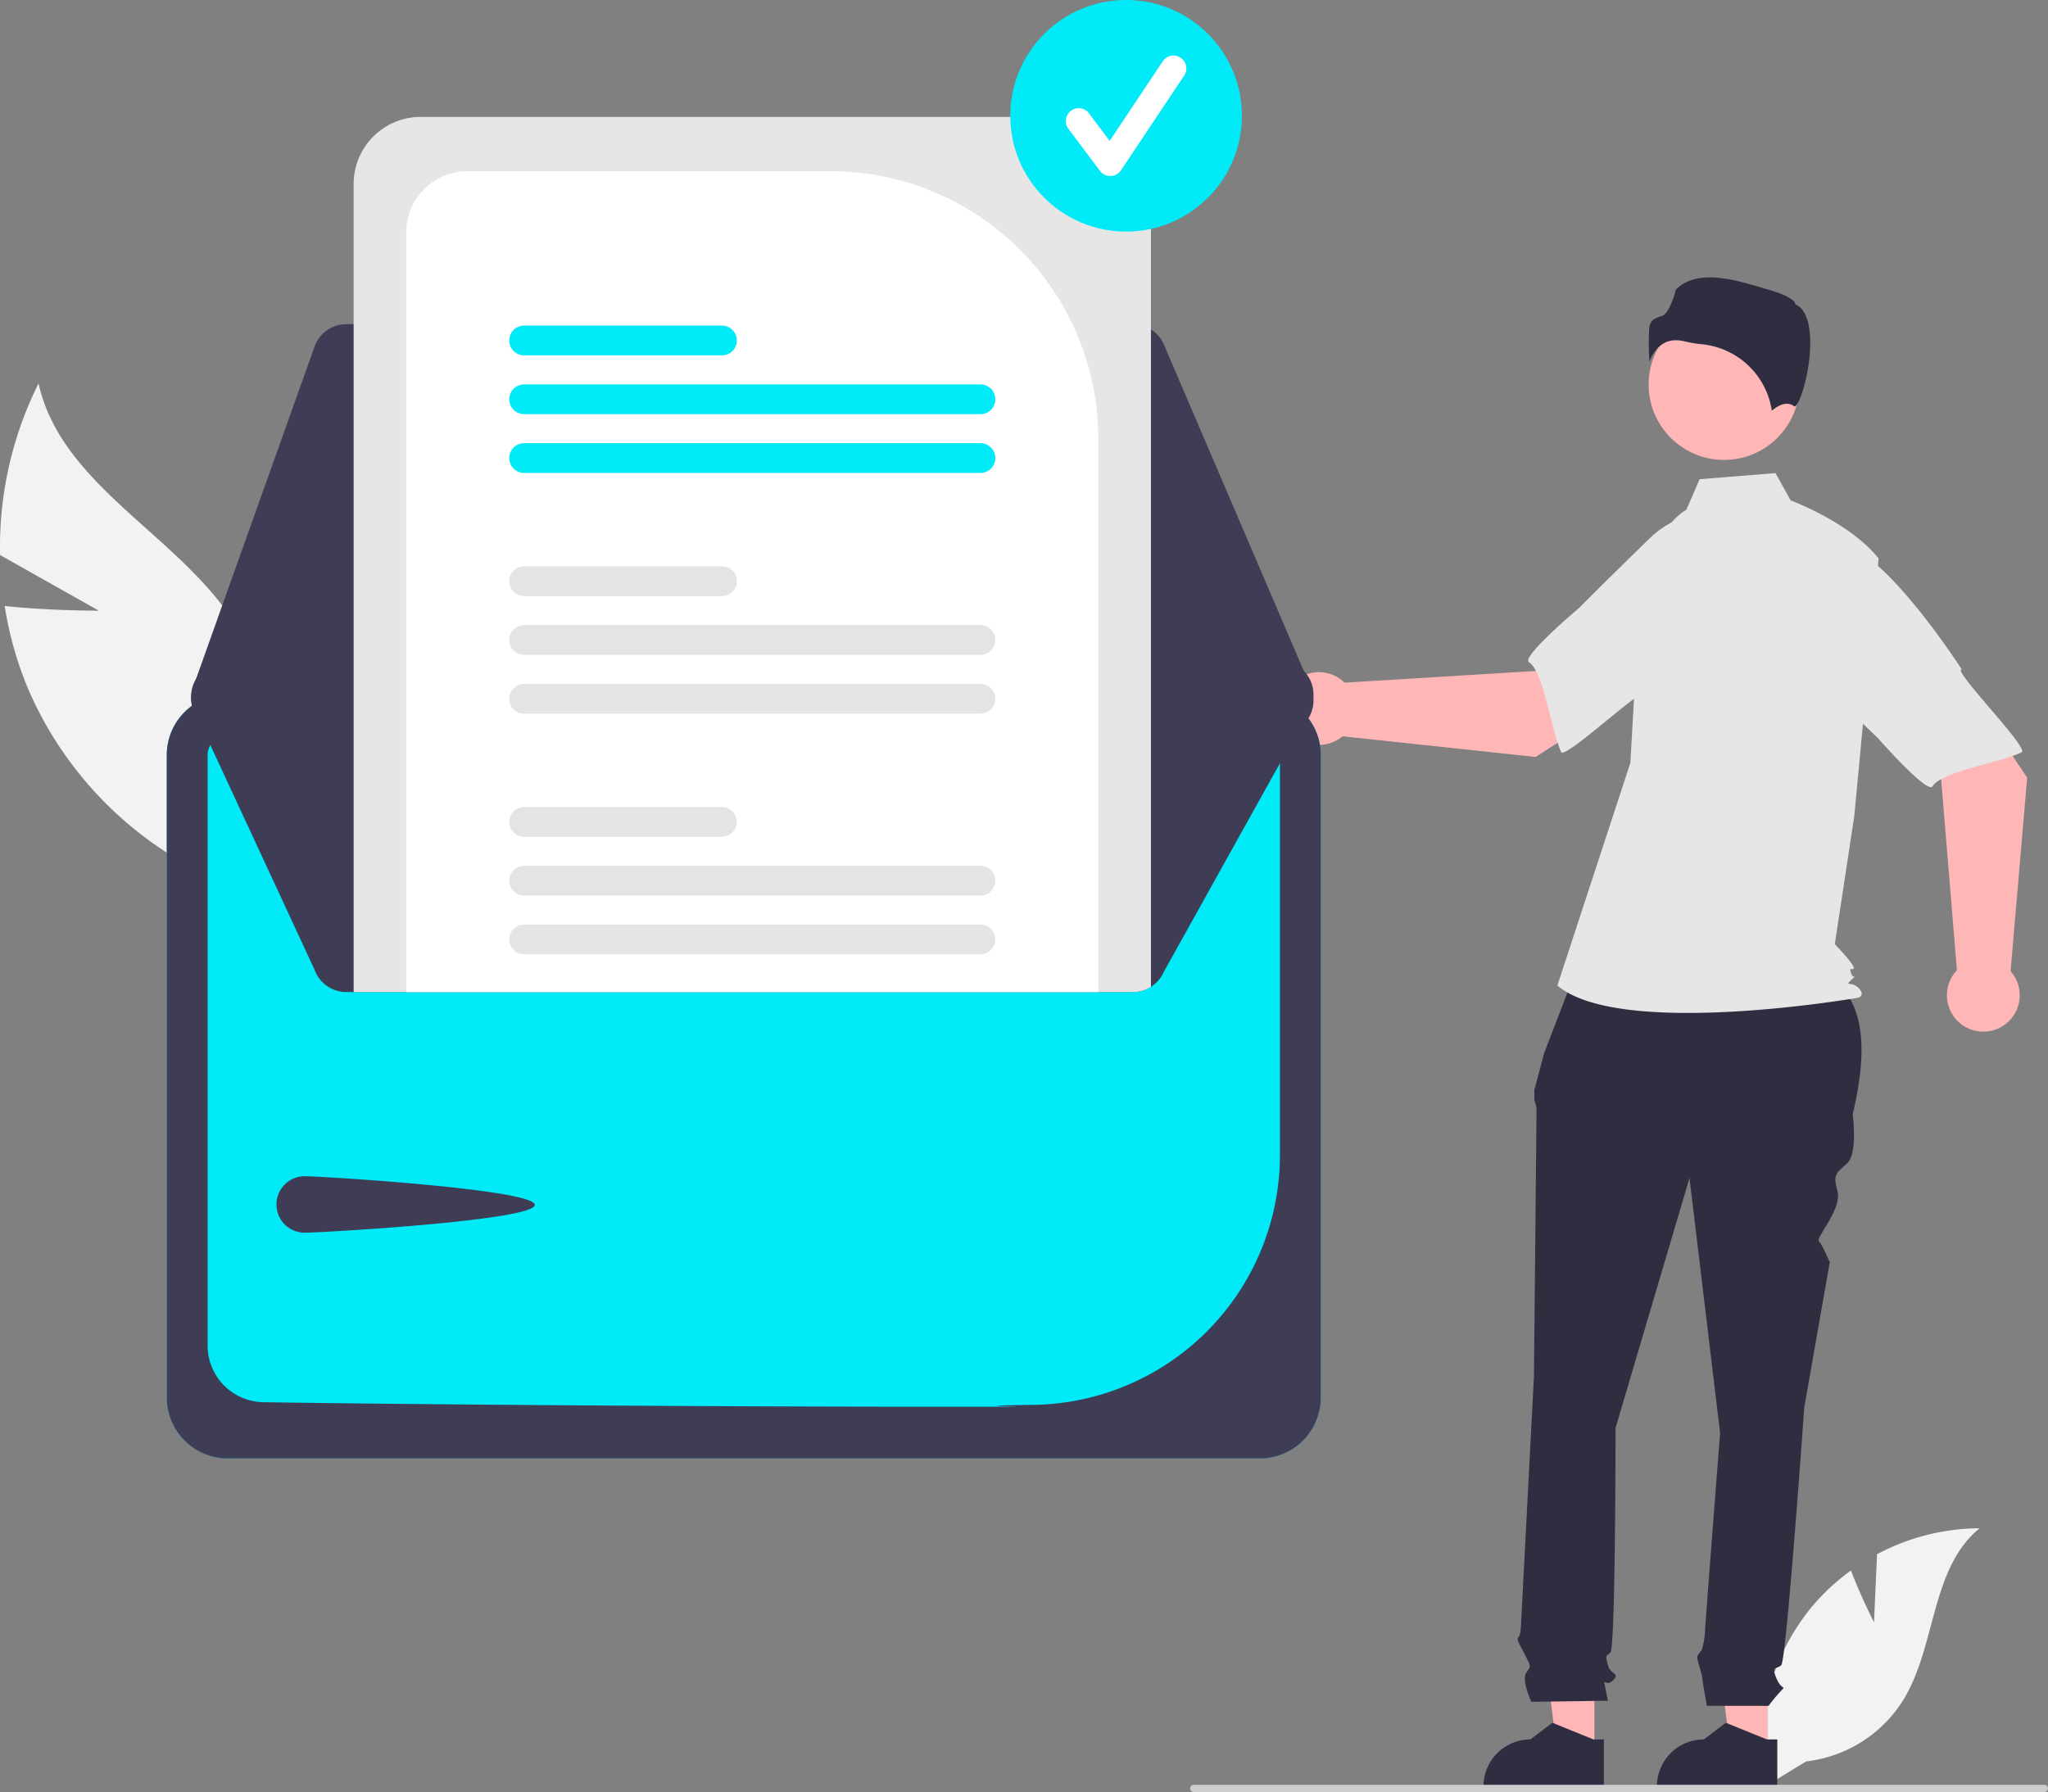 <svg viewBox="0 0 674.818 590.599" xmlns="http://www.w3.org/2000/svg">
  <rect x="0" y="0" width="674.818" height="590.599" fill="#808080" stroke="none"/>
  <path d="M32.561 201.258.023 182.93a120.491 120.491 0 0 1 12.685-56.57c7.501 34.05 46.98 50.25 65.196 79.978a72.476 72.476 0 0 1 5.884 62.544l2.14 26.4A121.447 121.447 0 0 1 9.68 228.003a117.31 117.31 0 0 1-8.138-28.282c15.17 1.615 31.02 1.536 31.02 1.536zM617.487 534.67l.998-22.434a72.455 72.455 0 0 1 33.795-8.555c-16.231 13.27-14.203 38.851-25.207 56.697a43.582 43.582 0 0 1-31.96 20.14l-13.582 8.316a73.03 73.03 0 0 1 15.392-59.179 70.543 70.543 0 0 1 12.965-12.046c3.253 8.578 7.599 17.061 7.599 17.061z" fill="#f2f2f2"/>
  <path d="m582.489 577.289-12.3-.001-5.851-47.44 18.153.001z" fill="#ffb6b6"/>
  <path d="m585.625 589.211-39.658-.001v-.502a15.437 15.437 0 0 1 15.436-15.436h.001l7.244-5.495 13.516 5.496h3.462z" fill="#2f2e41"/>
  <path d="m525.348 577.289-12.299-.001-5.851-47.44 18.153.001z" fill="#ffb6b6"/>
  <path d="m528.485 589.211-39.658-.001v-.502a15.437 15.437 0 0 1 15.436-15.436h.001l7.244-5.495 13.516 5.496h3.462zm-8.46-271.281 80 2c15.193 8.253 15.424 26.114 10.446 47.32 0 0 1.68 12.605-1.68 15.966s-5.043 3.361-3.362 9.243-7.199 15.49-6.12 16.568 3.6 6.96 3.6 6.96l-8.404 47.898s-5.882 83.19-7.563 84.87-3.36 0-1.68 4.201 3.361 2.521 1.68 4.202a61.888 61.888 0 0 0-4.201 5.042h-20.316s-1.532-8.403-1.532-9.244-1.68-5.882-1.68-6.722 1.485-2.326 1.485-2.326a27.645 27.645 0 0 0 1.035-5.237c0-1.68 5.042-66.383 5.042-66.383l-10.083-84.03-24.369 82.35s0 72.265-1.68 73.945-1.681.84-.84 4.202 4.2 2.52 1.68 5.042-3.361-1.681-2.521 2.52l.84 4.202-25.209.36s-3.361-7.082-1.68-9.603 1.58-1.833-.471-5.958-2.89-4.966-2.05-5.806.84-5.31.84-5.31l4.201-80.4s.84-84.871.84-87.392a8.382 8.382 0 0 0-.697-3.78v-3.422l3.219-12.125z" fill="#2f2e41"/>
  <circle cx="568.082" cy="126.726" fill="#ffb6b6" r="24.856"/>
  <path d="M555.653 168.011c-5.355 3.184-8.558 9.033-10.397 14.985a142.008 142.008 0 0 0-6.102 33.93l-1.942 34.475-24.055 73.407c20.847 17.64 99.21 4.01 99.21 4.01s2.405-.802 0-3.208-4.748-.274-2.342-2.68.747.275-.055-2.13 0-.803.802-1.605-6.207-8.018-6.207-8.018l6.414-42.136 8.018-84.993c-9.622-12.028-28.972-19.118-28.972-19.118l-5-9-25 2z" fill="#e6e6e6"/>
  <path d="M552.244 112.139a11.746 11.746 0 0 1 2.85.374 40.565 40.565 0 0 0 5.58.935 25.852 25.852 0 0 1 23.147 21.928c1.445-1.26 4.731-3.576 7.425-1.423.041.034.065.052.16.007 1.789-.849 4.965-11.295 5.061-20.493.05-4.882-.718-11.115-4.666-13.09l-.208-.104-.055-.226c-.263-1.098-3.21-2.972-8.333-4.431-9.308-2.652-23.184-7.817-30.997-.215-.592 2.562-2.515 8.046-4.459 8.667-2.152.688-4.01 1.282-4.303 3.922a80.91 80.91 0 0 0 .053 11.279 11.52 11.52 0 0 1 4.093-5.748 8.111 8.111 0 0 1 4.652-1.382z" fill="#2f2e41"/>
  <path d="m505.98 249.481 40.602-26.003-20.45-27.185-20.194 24.84-62.918 3.859a11.991 11.991 0 1 0-.672 17.67z" fill="#ffb6b6"/>
  <path d="M584.268 187.182c2.356 14.262-42.146 41.496-42.146 41.496 0-3.348-26.562 21.923-27.76 19.147-3.408-7.89-5.804-26.579-10.565-29.57-2.723-1.71 16.4-17.78 16.4-17.78s10.009-10.085 23.144-22.804a30.644 30.644 0 0 1 28.382-8.296s10.188 3.546 12.545 17.807z" fill="#e6e6e6"/>
  <path d="M667.957 256.307 641.1 216.264l-26.746 21.021 25.262 19.663 5.19 62.823a11.991 11.991 0 1 0 17.681.297z" fill="#ffb6b6"/>
  <path d="M604.015 179.355c14.208-2.658 42.378 41.258 42.378 41.258-3.347.071 22.481 26.091 19.73 27.349-7.816 3.574-26.45 6.365-29.339 11.188-1.653 2.759-18.124-16.019-18.124-16.019s-10.294-9.794-23.288-22.657a30.644 30.644 0 0 1-8.895-28.2s3.329-10.26 17.538-12.919z" fill="#e6e6e6"/>
  <path d="M674.818 589.409a1.186 1.186 0 0 1-1.19 1.19h-280.29a1.19 1.19 0 1 1 0-2.38h280.29a1.187 1.187 0 0 1 1.19 1.19z" fill="#ccc"/>
  <path d="M415.162 228.792H74.992a20.068 20.068 0 0 0-20.046 20.046v211.788a20.069 20.069 0 0 0 20.046 20.046h340.17a20.069 20.069 0 0 0 20.046-20.046V248.838a20.068 20.068 0 0 0-20.046-20.046z" fill="#00EAF8"/>
  <g fill="#3f3d56">
    <path d="M415.162 228.792H74.992a20.068 20.068 0 0 0-20.046 20.046v211.788a20.069 20.069 0 0 0 20.046 20.046h340.17a20.069 20.069 0 0 0 20.046-20.046V248.838a20.068 20.068 0 0 0-20.046-20.046zm6.578 152.13a82.406 82.406 0 0 1-81.018 82.084c-34.517.45 19.097.624-22.532.624-95.193 0-194.452-.91-231.487-1.499a18.675 18.675 0 0 1-18.29-18.599V248.854a6.6 6.6 0 0 1 6.577-6.594h340.158a6.6 6.6 0 0 1 6.592 6.576z"/>
    <path d="M373.287 106.838H114.114a11.139 11.139 0 0 0-10.471 7.384l-40.028 112.3A11.117 11.117 0 0 0 74.07 241.37l347.595.617h.015a11.116 11.116 0 0 0 10.218-15.495l-.606.26.606-.26-48.393-112.917a11.103 11.103 0 0 0-10.218-6.737z"/>
    <path d="M432.798 228.93a11.146 11.146 0 0 1-.9 4.38l-48.39 86.92a11.147 11.147 0 0 1-10.22 6.73h-259.17a11.147 11.147 0 0 1-10.48-7.38l-40.02-86.3a11.11 11.11 0 0 1 6.74-14.2 10.937 10.937 0 0 1 3.71-.65l42.46-.08 17.33-.03 228.04-.4 17.34-.03 42.43-.08h.01a11.122 11.122 0 0 1 11.12 11.12zM100.494 387.658c5.139 0 75.714 4.313 75.714 9.452s-70.575 9.159-75.714 9.159a9.306 9.306 0 1 1 0-18.611z"/>
  </g>
  <path d="M357.148 38.52h-218.53a22.116 22.116 0 0 0-22.09 22.09v266.35h256.76a10.977 10.977 0 0 0 5.95-1.73V60.61a22.116 22.116 0 0 0-22.09-22.09z" fill="#e6e6e6"/>
  <path d="M273.738 56.43h-119.76a20.14 20.14 0 0 0-20.12 20.11v250.42h228.04V144.59a88.262 88.262 0 0 0-88.16-88.16z" fill="#fff"/>
  <path d="M323.048 304.72h-150.34a4.9 4.9 0 1 0 0 9.8h150.34a4.9 4.9 0 1 0 0-9.8zm0-19.38h-150.34a4.905 4.905 0 0 0 0 9.81h150.34a4.905 4.905 0 1 0 0-9.81zm-85.17-19.37h-65.17a4.9 4.9 0 1 0 0 9.8h65.17a4.9 4.9 0 1 0 0-9.8zm85.17-40.58h-150.34a4.905 4.905 0 0 0 0 9.81h150.34a4.905 4.905 0 1 0 0-9.81zm0-19.37h-150.34a4.9 4.9 0 1 0 0 9.8h150.34a4.9 4.9 0 1 0 0-9.8zm-85.17-19.38h-65.17a4.905 4.905 0 0 0 0 9.81h65.17a4.905 4.905 0 1 0 0-9.81z" fill="#e4e4e4"/>
  <path d="M323.048 146.06h-150.34a4.905 4.905 0 0 0 0 9.81h150.34a4.905 4.905 0 1 0 0-9.81zm0-19.37h-150.34a4.905 4.905 0 0 0 0 9.81h150.34a4.905 4.905 0 1 0 0-9.81zm-85.17-19.38h-65.17a4.905 4.905 0 0 0 0 9.81h65.17a4.905 4.905 0 1 0 0-9.81z" fill="#00EAF8"/>
  <circle cx="371.045" cy="38.163" fill="#00EAF8" r="38.163"/>
  <path d="M365.839 58.025a4.244 4.244 0 0 1-3.396-1.699L352.03 42.444a4.245 4.245 0 1 1 6.793-5.093l6.811 9.08 17.495-26.24a4.245 4.245 0 1 1 7.064 4.71L369.37 56.133a4.247 4.247 0 0 1-3.414 1.89h-.118z" fill="#fff"/>
</svg>

